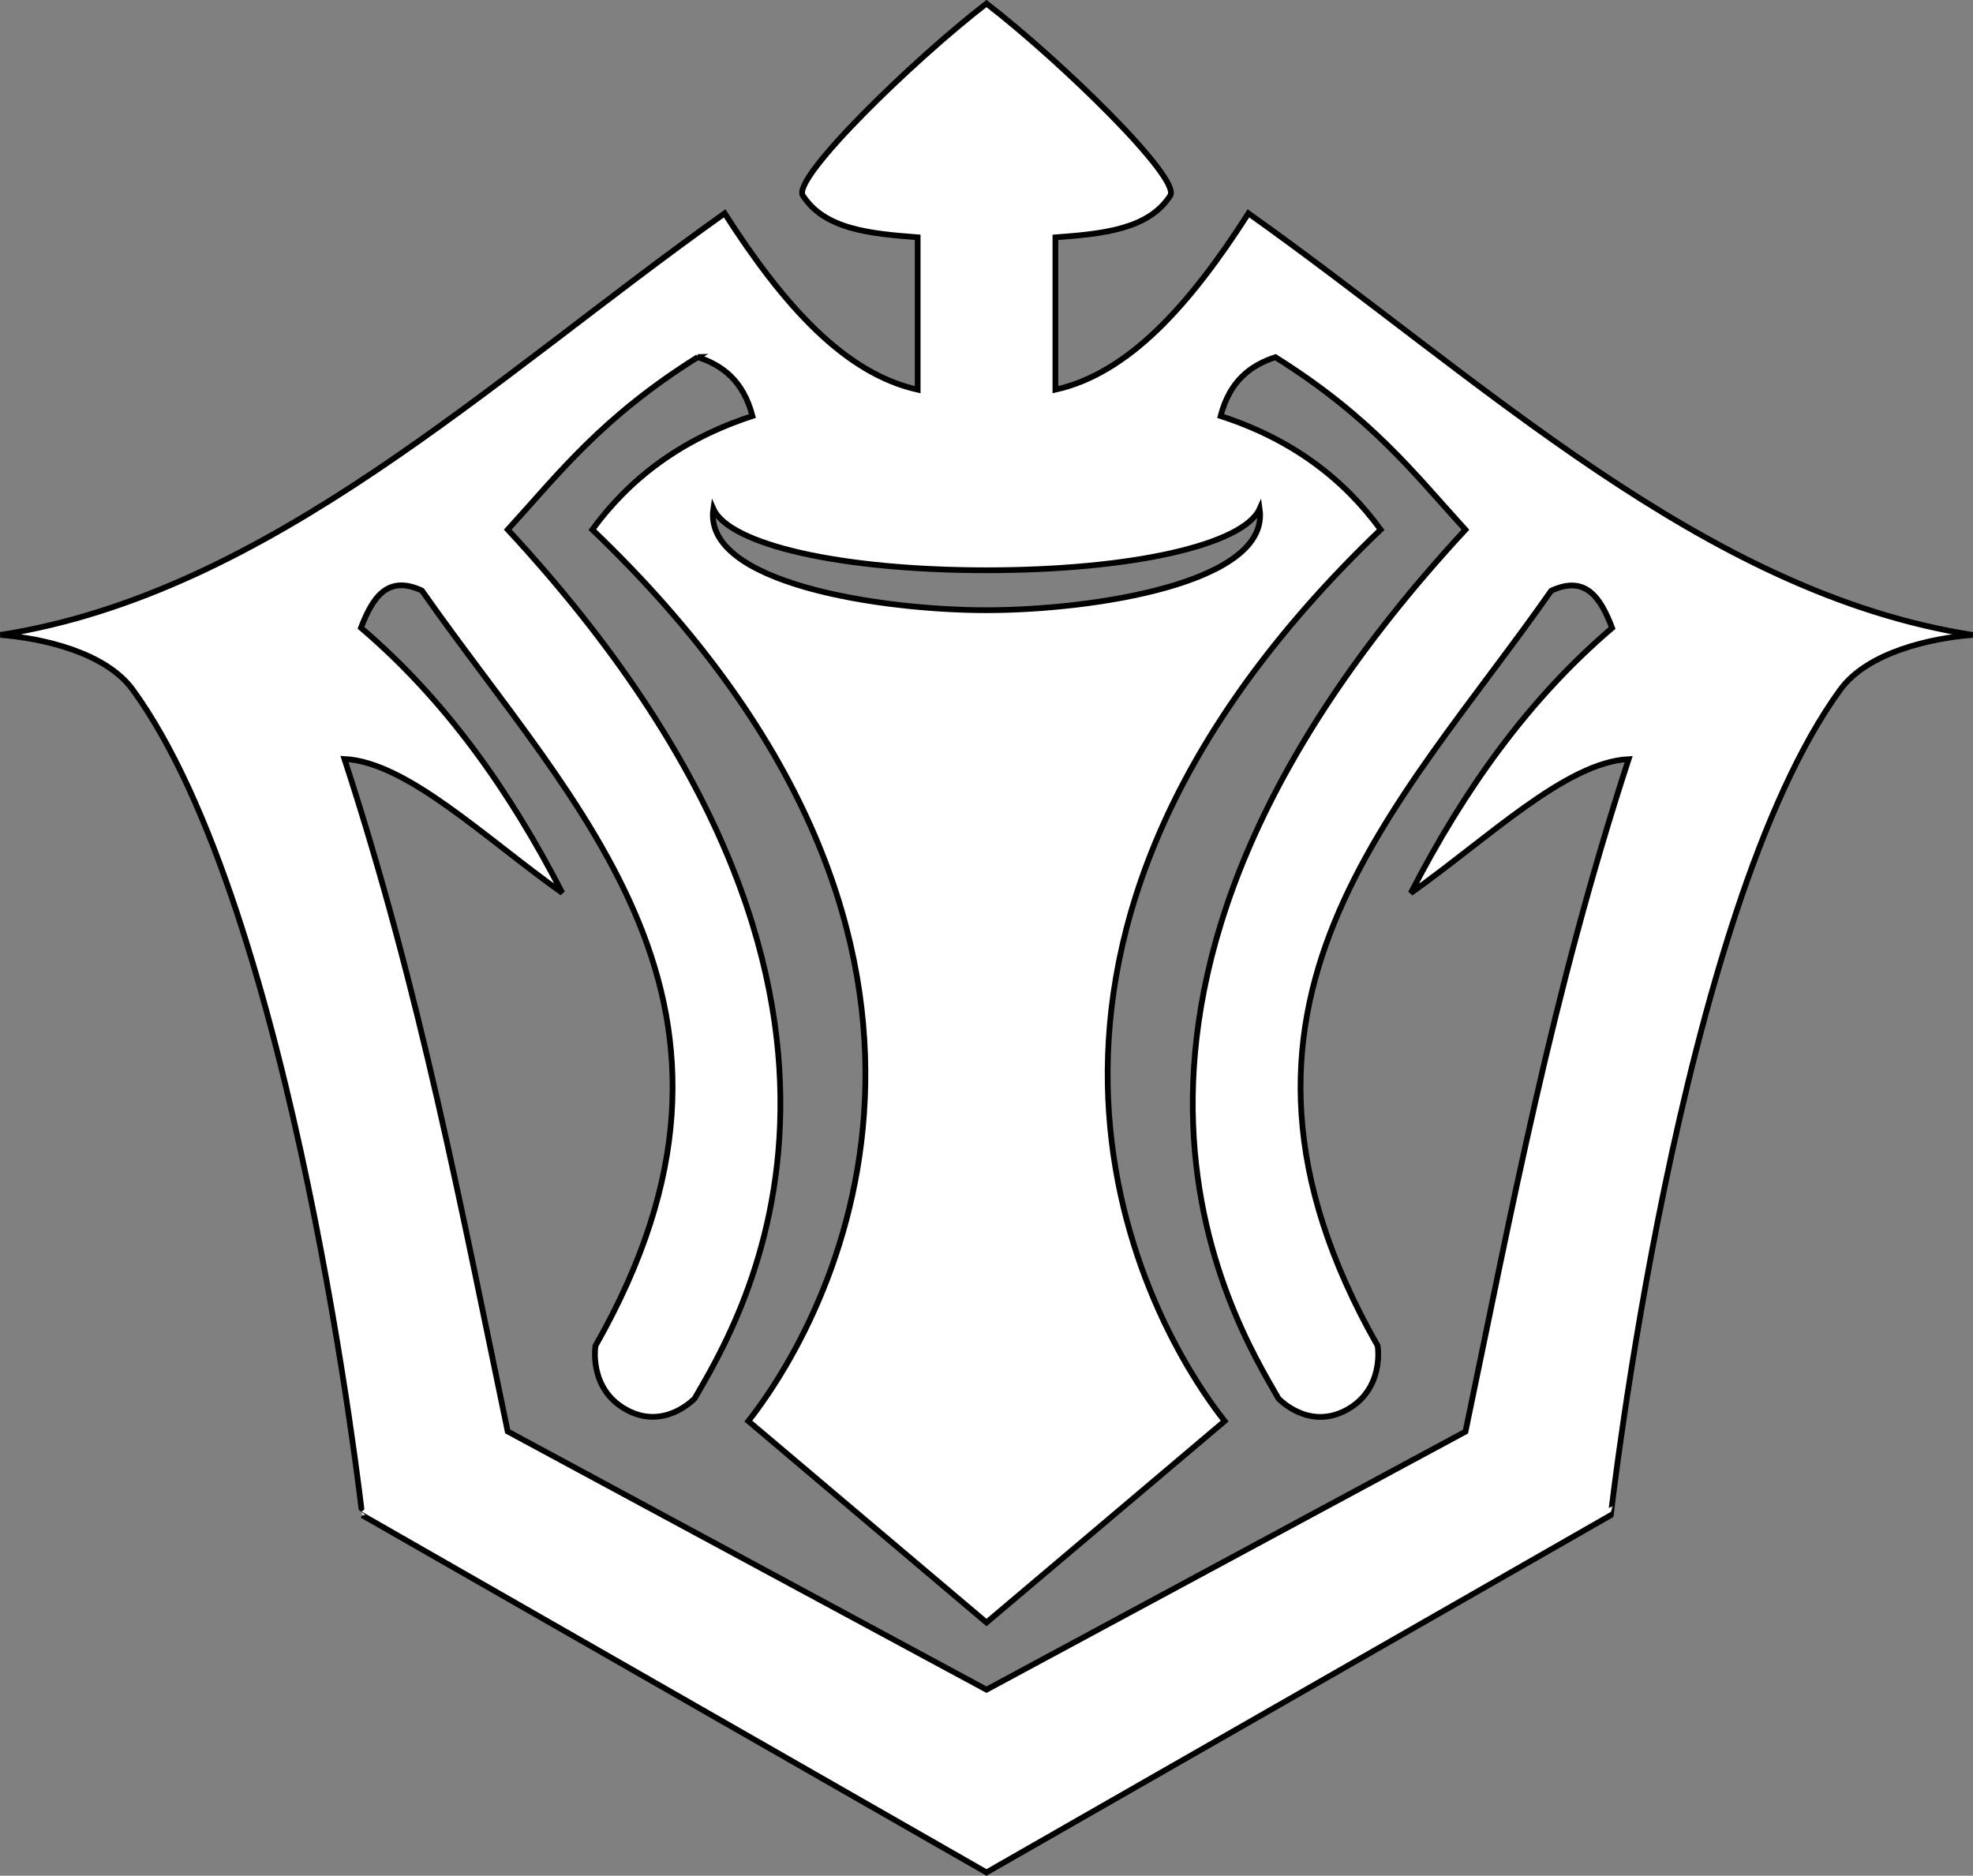 <?xml version="1.0" encoding="UTF-8" standalone="no"?>
<!-- Created with Inkscape (http://www.inkscape.org/) -->

<svg
   xmlns:dc="http://purl.org/dc/elements/1.1/"
   xmlns:cc="http://creativecommons.org/ns#"
   xmlns:rdf="http://www.w3.org/1999/02/22-rdf-syntax-ns#"
   xmlns:svg="http://www.w3.org/2000/svg"
   xmlns="http://www.w3.org/2000/svg"
   xmlns:sodipodi="http://sodipodi.sourceforge.net/DTD/sodipodi-0.dtd"
   xmlns:inkscape="http://www.inkscape.org/namespaces/inkscape"
   width="22.334mm"
   height="21.232mm"
   viewBox="0 0 22.334 21.232"
   version="1.1"
   id="svg4871"
   inkscape:version="0.92.1 r15371">
  <rect x="0" y="0" width="22.334" height="21.232" fill="#808080" stroke="none"/>
  <defs
     id="defs4865" />
  <sodipodi:namedview
     id="base"
     pagecolor="#1e1e1e"
     bordercolor="#666666"
     borderopacity="1.0"
     inkscape:pageopacity="0"
     inkscape:pageshadow="2"
     inkscape:zoom="4"
     inkscape:cx="-17.429633"
     inkscape:cy="23.47832"
     inkscape:document-units="mm"
     inkscape:current-layer="layer7"
     showgrid="false"
     inkscape:pagecheckerboard="false"
     fit-margin-top="0"
     fit-margin-left="0"
     fit-margin-right="0"
     fit-margin-bottom="0"
     showguides="false"
     inkscape:guide-bbox="true"
     inkscape:window-width="1920"
     inkscape:window-height="1027"
     inkscape:window-x="-8"
     inkscape:window-y="-8"
     inkscape:window-maximized="1">
    <sodipodi:guide
       position="11.167,5.056"
       orientation="1,0"
       id="guide5438"
       inkscape:locked="false" />
  </sodipodi:namedview>
  <g
     inkscape:groupmode="layer"
     id="layer7"
     inkscape:label="Livello 2"
     style="display:inline"
     transform="translate(-2.109,-2.865)">
    <path
       id="path5463"
       style="fill:#ffffff;fill-opacity:1;stroke:#000000;stroke-width:0.065;stroke-linecap:butt;stroke-linejoin:miter;stroke-miterlimit:4;stroke-dasharray:none;stroke-opacity:1"
       d="m 13.276,9.772 c -1.192,0 -3.215,-0.303 -3.092,-1.148 0.181,0.407 1.443,0.696 3.092,0.696 1.649,0 2.91,-0.289 3.092,-0.696 0.123,0.845 -1.9,1.148 -3.092,1.148 z m -2.22e-4,-6.867 c -0.832,0.642 -2.205,1.977 -2.079,2.173 0.245,0.381 0.755,0.432 1.3,0.473 V 7.276 C 11.672,7.092 10.98,6.324 10.312,5.28 7.672,7.155 5.162,9.576 2.114,10.052 c 0.468,0.036 1.186,0.194 1.496,0.618 1.831,2.509 2.599,9.347 2.599,9.346 l 7.067,4.044 7.067,-4.044 c 7.24e-4,4.82e-4 0.768,-6.837 2.599,-9.346 0.31,-0.424 1.028,-0.582 1.496,-0.618 C 21.391,9.576 18.881,7.155 16.241,5.28 15.573,6.324 14.881,7.092 14.056,7.276 V 5.552 c 0.545,-0.041 1.055,-0.092 1.3,-0.473 0.126,-0.196 -1.247,-1.531 -2.079,-2.173 z m -3.269,4.002 c 0.28,0.093 0.515,0.266 0.62,0.667 C 9.812,7.839 9.233,8.287 8.814,8.86 13.654,13.49 11.626,17.62 10.58,18.951 l 2.696,2.28 2.696,-2.28 C 14.927,17.62 12.899,13.49 17.738,8.86 17.32,8.287 16.741,7.839 15.926,7.574 16.031,7.174 16.266,7.001 16.546,6.908 c 1.088,0.682 1.568,1.313 2.151,1.953 -4.906,5.297 -2.617,8.963 -2.116,9.834 0,0 0.338,0.366 0.772,0.129 0.433,-0.237 0.351,-0.725 0.351,-0.725 -2.196,-3.861 0.238,-6.078 1.964,-8.547 0.392,-0.183 0.56,0.081 0.69,0.421 -0.953,0.813 -1.679,1.836 -2.279,3.001 0.869,-0.614 1.756,-1.481 2.466,-1.516 -0.868,2.658 -1.327,5.12 -1.847,7.612 L 13.276,21.991 7.856,19.068 C 7.336,16.577 6.875,14.114 6.008,11.456 6.718,11.492 7.606,12.358 8.474,12.972 7.874,11.807 7.148,10.784 6.195,9.971 6.326,9.631 6.494,9.368 6.885,9.55 8.611,12.02 11.046,14.237 8.85,18.098 c 0,0 -0.083,0.488 0.351,0.725 0.433,0.237 0.772,-0.129 0.772,-0.129 0.501,-0.871 2.79,-4.536 -2.116,-9.834 0.583,-0.64 1.064,-1.271 2.151,-1.953 z"
       inkscape:connector-curvature="0"
       sodipodi:nodetypes="scscscsccccscccsccccscccccccccccccccccccccccccccccc" />
  </g>
</svg>

